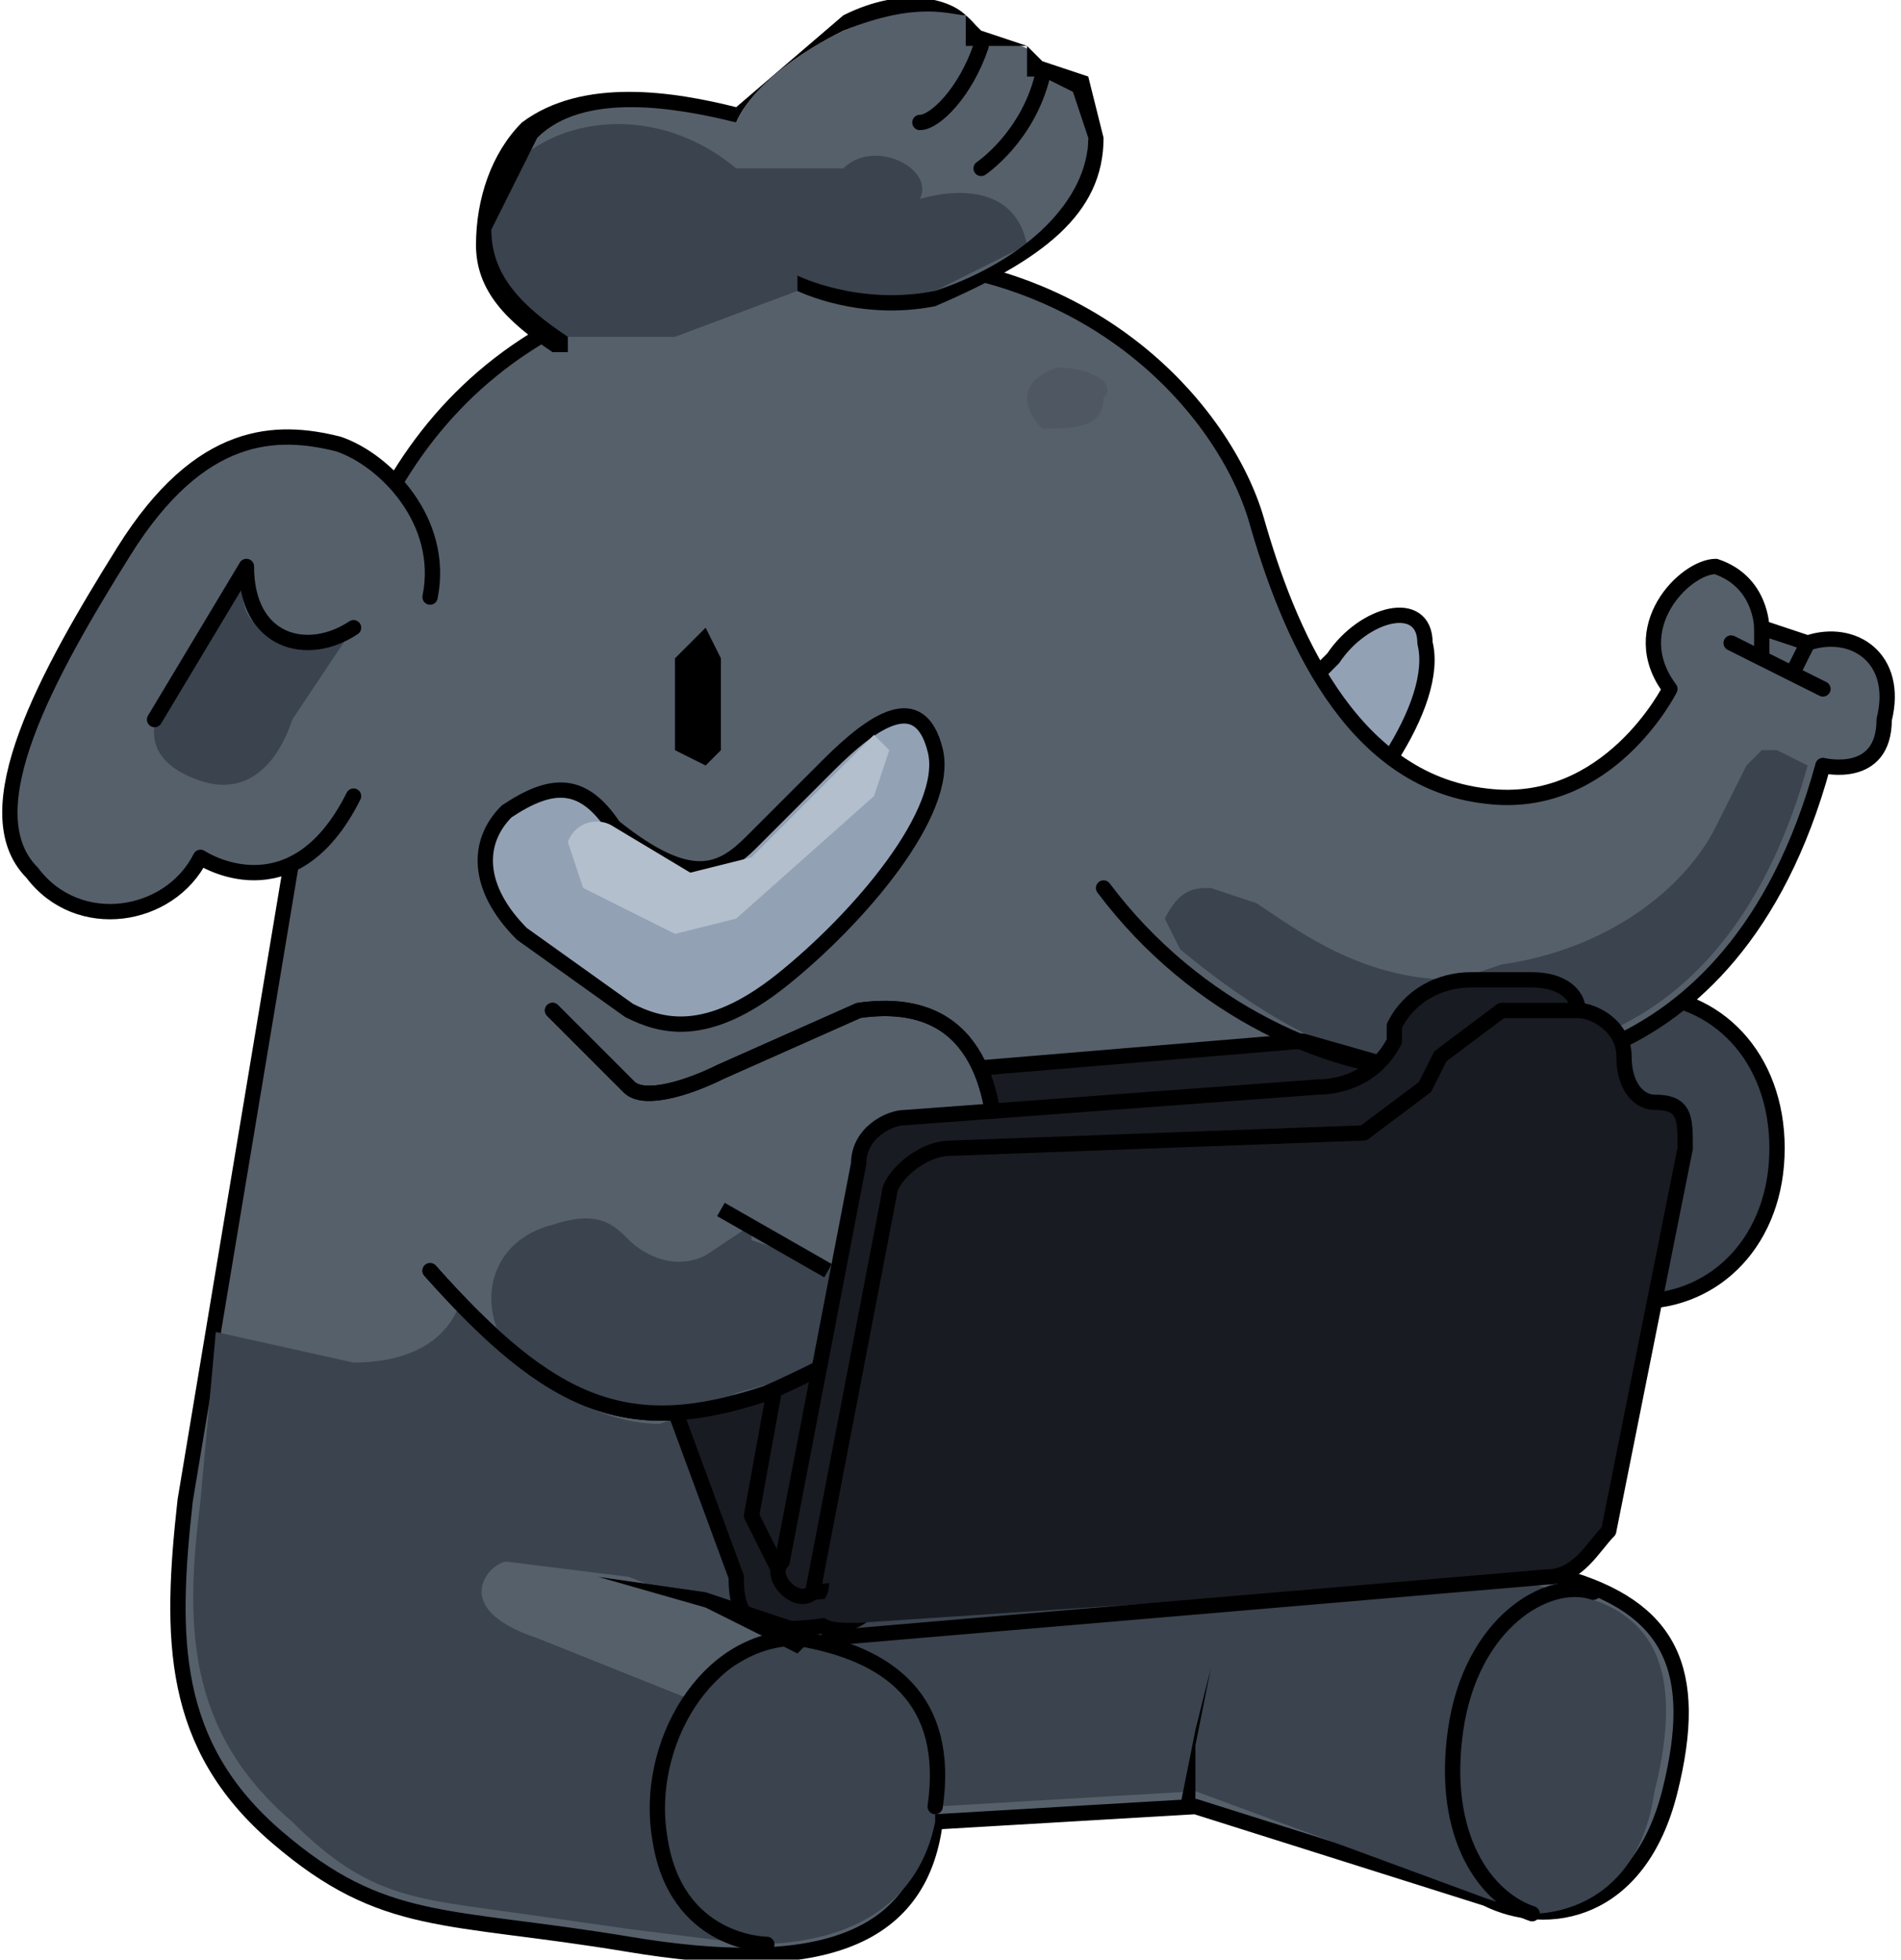 <svg xmlns="http://www.w3.org/2000/svg" viewBox="0 0 124 128" width="124.1" height="127.9">
  <path d="M73 47c-3-2-5-3-7-1s-2 5 1 8l7 5c2 1 5 2 10-2s10-11 9-15c0-3-4-2-6 1l-6 6c-1 1-4 3-8-2z" class="st0" style="fill:#93a1b5;stroke:#000;stroke-linecap:round;stroke-linejoin:round;stroke-miterlimit:10;fill-opacity:1"/>
  <path d="M116 75c0 6-4 10-9 10s-10-4-10-10 5-10 10-10 9 4 9 10z" style="fill:#3a434e;stroke:#000;stroke-linecap:round;stroke-linejoin:round;stroke-miterlimit:10;fill-opacity:1"/>
  <path d="M54 17c-23 1-30 14-33 27l-9 54c-1 9-1 16 6 22s11 5 23 7 19 0 20-8l17-1 19 6c4 2 10 1 12-7s0-12-7-14l-10-3 4-30s17 2 23-20c0 0 4 1 4-3 1-4-2-6-5-5l-3-1s0-3-3-4c-2 0-6 4-3 8 0 0-4 8-12 7-9-1-13-11-15-18S71 16 54 17z" class="st2" style="fill:#56606b;stroke:#000;stroke-linecap:round;stroke-linejoin:round;stroke-miterlimit:10;fill-opacity:1"/>
  <path d="M95 70h-1c-5 0-11-3-17-8l-1-2c1-2 2-2 3-2l3 1c3 2 7 5 13 5l3-1c7-1 12-5 14-9l2-4 1-1h1l2 1c-5 18-17 19-21 19h-2v1z" class="st3" style="fill:#3a434e;opacity:.98;fill-opacity:1"/>
  <path d="m49 127-8-1-7-1c-7-1-10-1-15-6-7-6-7-13-6-21l1-11 9 2c3 0 6-1 7-4 1 2 7 8 13 8l3-1 47-3-2 12 11 3c6 1 8 5 6 13-1 7-6 8-8 8l-3-1-19-7-17 1v1c-1 5-5 8-12 8z" class="st3" style="fill:#3a434e;fill-opacity:1"/>
  <path d="m41 103-8-1c-1 0-4 3 2 5l10 4 4-3 2-1-10-4z" style="fill:#56606b;fill-opacity:1"/>
  <path d="M28 39c1-5-3-9-6-10-4-1-9-1-14 7S-2 53 2 57c3 4 9 3 11-1 0 0 6 4 10-4" class="st2" style="fill:#56606b;stroke:#000;stroke-linecap:round;stroke-linejoin:round;stroke-miterlimit:10;fill-opacity:1"/>
  <path d="M11 45c-2 3-1 5 2 6s5-1 6-4l4-6s-4 2-6 0c-2-1-1-4-1-4l-5 8z" class="st3" style="fill:#3a434e;fill-opacity:1"/>
  <path d="M23 41c-3 2-7 1-7-4l-6 10" class="st5" style="fill:none;stroke:#000;stroke-linecap:round;stroke-linejoin:round;stroke-miterlimit:10"/>
  <path d="M68 5c0-3-4-2-4-2 0-2-2-4-9-1-6 3-7 6-7 6-4-2-10-3-14 1-4 3-4 10 3 13h7l8-3s4 2 9 0c5-1 10-4 10-10 1-6-3-4-3-4z" style="fill:#56606b;fill-opacity:1"/>
  <path d="M67 16c-1-5-7-3-7-3 1-2-3-4-5-2h-7c-6-5-14-3-16 2-1 3 0 7 5 9h7l8-3s4 2 9 0l6-3z" style="fill:#3a434e;fill-opacity:1"/>
  <path d="M37 23h-1c-3-2-5-4-5-7s1-6 3-8c4-3 10-2 14-1l7-6c4-2 7-1 8 0l1 1 3 1 1 1 3 1 1 4c0 5-4 8-11 11-5 1-9-1-9-1v-1s4 2 9 1c6-2 10-6 10-10l-1-3-2-1h-1V3h-4V1c-1 0-3-1-8 1-6 3-7 6-7 6-4-1-10-2-13 1l-3 6c0 3 2 5 5 7v1z"/>
  <path d="m41 84 7 19c0 3 1 4 7 3 5 0 7-21 7-21l-21-1z" style="fill:#191b22;stroke:#000;stroke-linecap:round;stroke-linejoin:round;stroke-miterlimit:10;fill-opacity:1"/>
  <path d="m51 103-2-4 2-11 3-1-3 16zm34-35-24 2 1 8 25 1 5-9-7-2z" class="st9" style="fill:#191b22;stroke:#000;stroke-linecap:round;stroke-linejoin:round;stroke-miterlimit:10;fill-opacity:1"/>
  <path d="M28 83c8 9 13 11 22 8 9-4 16-9 15-15 0-6-2-11-9-10l-9 4c-2 1-5 2-6 1l-5-5" class="st2" style="fill:#56606b;stroke:#000;stroke-linecap:round;stroke-linejoin:round;stroke-miterlimit:10;fill-opacity:1"/>
  <path d="M49 81v-1l-3 2c-2 1-4 0-5-1s-2-2-5-1c-4 1-5 5-3 8 7 6 13 4 15 3l7-2v-6l-6-2z" class="st3" style="fill:#3a434e;fill-opacity:1"/>
  <path d="M28 83c8 9 13 11 22 8 9-4 16-9 15-15 0-6-2-11-9-10l-9 4c-2 1-5 2-6 1l-5-5m36-8c6 8 15 12 22 12" class="st5" style="fill:none;stroke:#000;stroke-linecap:round;stroke-linejoin:round;stroke-miterlimit:10"/>
  <path d="M53 104c-1 1-3-1-2-2l5-26c0-2 2-3 3-3l27-2c2 0 4-1 5-3v-1c1-2 3-3 5-3h4c2 0 3 1 3 2v1l1 4v5l-2 21c0 2-2 3-3 3l-46 4z" style="fill:#191b22;fill-opacity:1"/>
  <path d="M53 104c-1 1-3-1-2-2l5-26c0-2 2-3 3-3l27-2c2 0 4-1 5-3v-1c1-2 3-3 5-3h4c2 0 3 1 3 2v1l1 4v5l-2 21c0 2-2 3-3 3l-46 4z" class="st5" style="fill:none;stroke:#000;stroke-linecap:round;stroke-linejoin:round;stroke-miterlimit:10"/>
  <path d="M56 106c-2 0-3 0-2-2l4-26c0-1 2-3 4-3l27-1 4-3 1-2 4-3h5c1 0 3 1 3 3s1 3 2 3c2 0 2 1 2 3l-5 25c-1 1-2 3-4 3l-45 3z" style="fill:#191b22;fill-opacity:1"/>
  <path d="m53 104 5-26c0-1 2-3 4-3l27-1 4-3 1-2 4-3h5c1 0 3 1 3 3v0c0 2 1 3 2 3 2 0 2 1 2 3l-5 25c-1 1-2 3-4 3l-47 4M64 3c-1 3-3 5-4 5m8-3c-1 4-4 6-4 6" class="st5" style="fill:none;stroke:#000;stroke-linecap:round;stroke-linejoin:round;stroke-miterlimit:10"/>
  <path d="M40 54c-2-3-4-3-7-1-2 2-2 5 1 8l7 5c2 1 5 2 10-2s11-11 10-15-4-2-7 1l-5 5c-2 2-4 3-9-1z" class="st0" style="fill:#93a1b5;stroke:#000;stroke-linecap:round;stroke-linejoin:round;stroke-miterlimit:10;fill-opacity:1"/>
  <path d="m44 61-6-3-1-3a2 2 0 0 1 3-1l5 3 4-1 5-5 3-3 1 1-1 3-9 8-4 1z" style="fill:#b3bfcd;fill-opacity:1"/>
  <path d="m46 50-2-1v-6l2-2 1 2v6l-1 1z"/>
  <path d="M61 118c1-7-3-10-9-11-6 0-10 7-9 13 1 7 7 7 7 7" class="st5" style="fill:none;stroke:#000;stroke-linecap:round;stroke-linejoin:round;stroke-miterlimit:10"/>
  <path d="m52 108-6-3-7-2 7 1 6 2 1 1-1 1zm25 10 1-5 1-4-1 5v4c1 0 0 0 0 0h-1z"/>
  <path d="M104 104c-3-1-8 2-9 9s2 11 5 12m15-84v2m-2-1 6 3m-1-3-1 2" class="st5" style="fill:none;stroke:#000;stroke-linecap:round;stroke-linejoin:round;stroke-miterlimit:10"/>
  <path d="m47 79 7 4" style="fill:none;stroke:#000;stroke-miterlimit:10"/>
  <path d="M69 24c-3 1-2 3-1 4 2 0 4 0 4-2 1-1-1-2-3-2z" style="fill:#4f5862;fill-opacity:1"/>
</svg>
